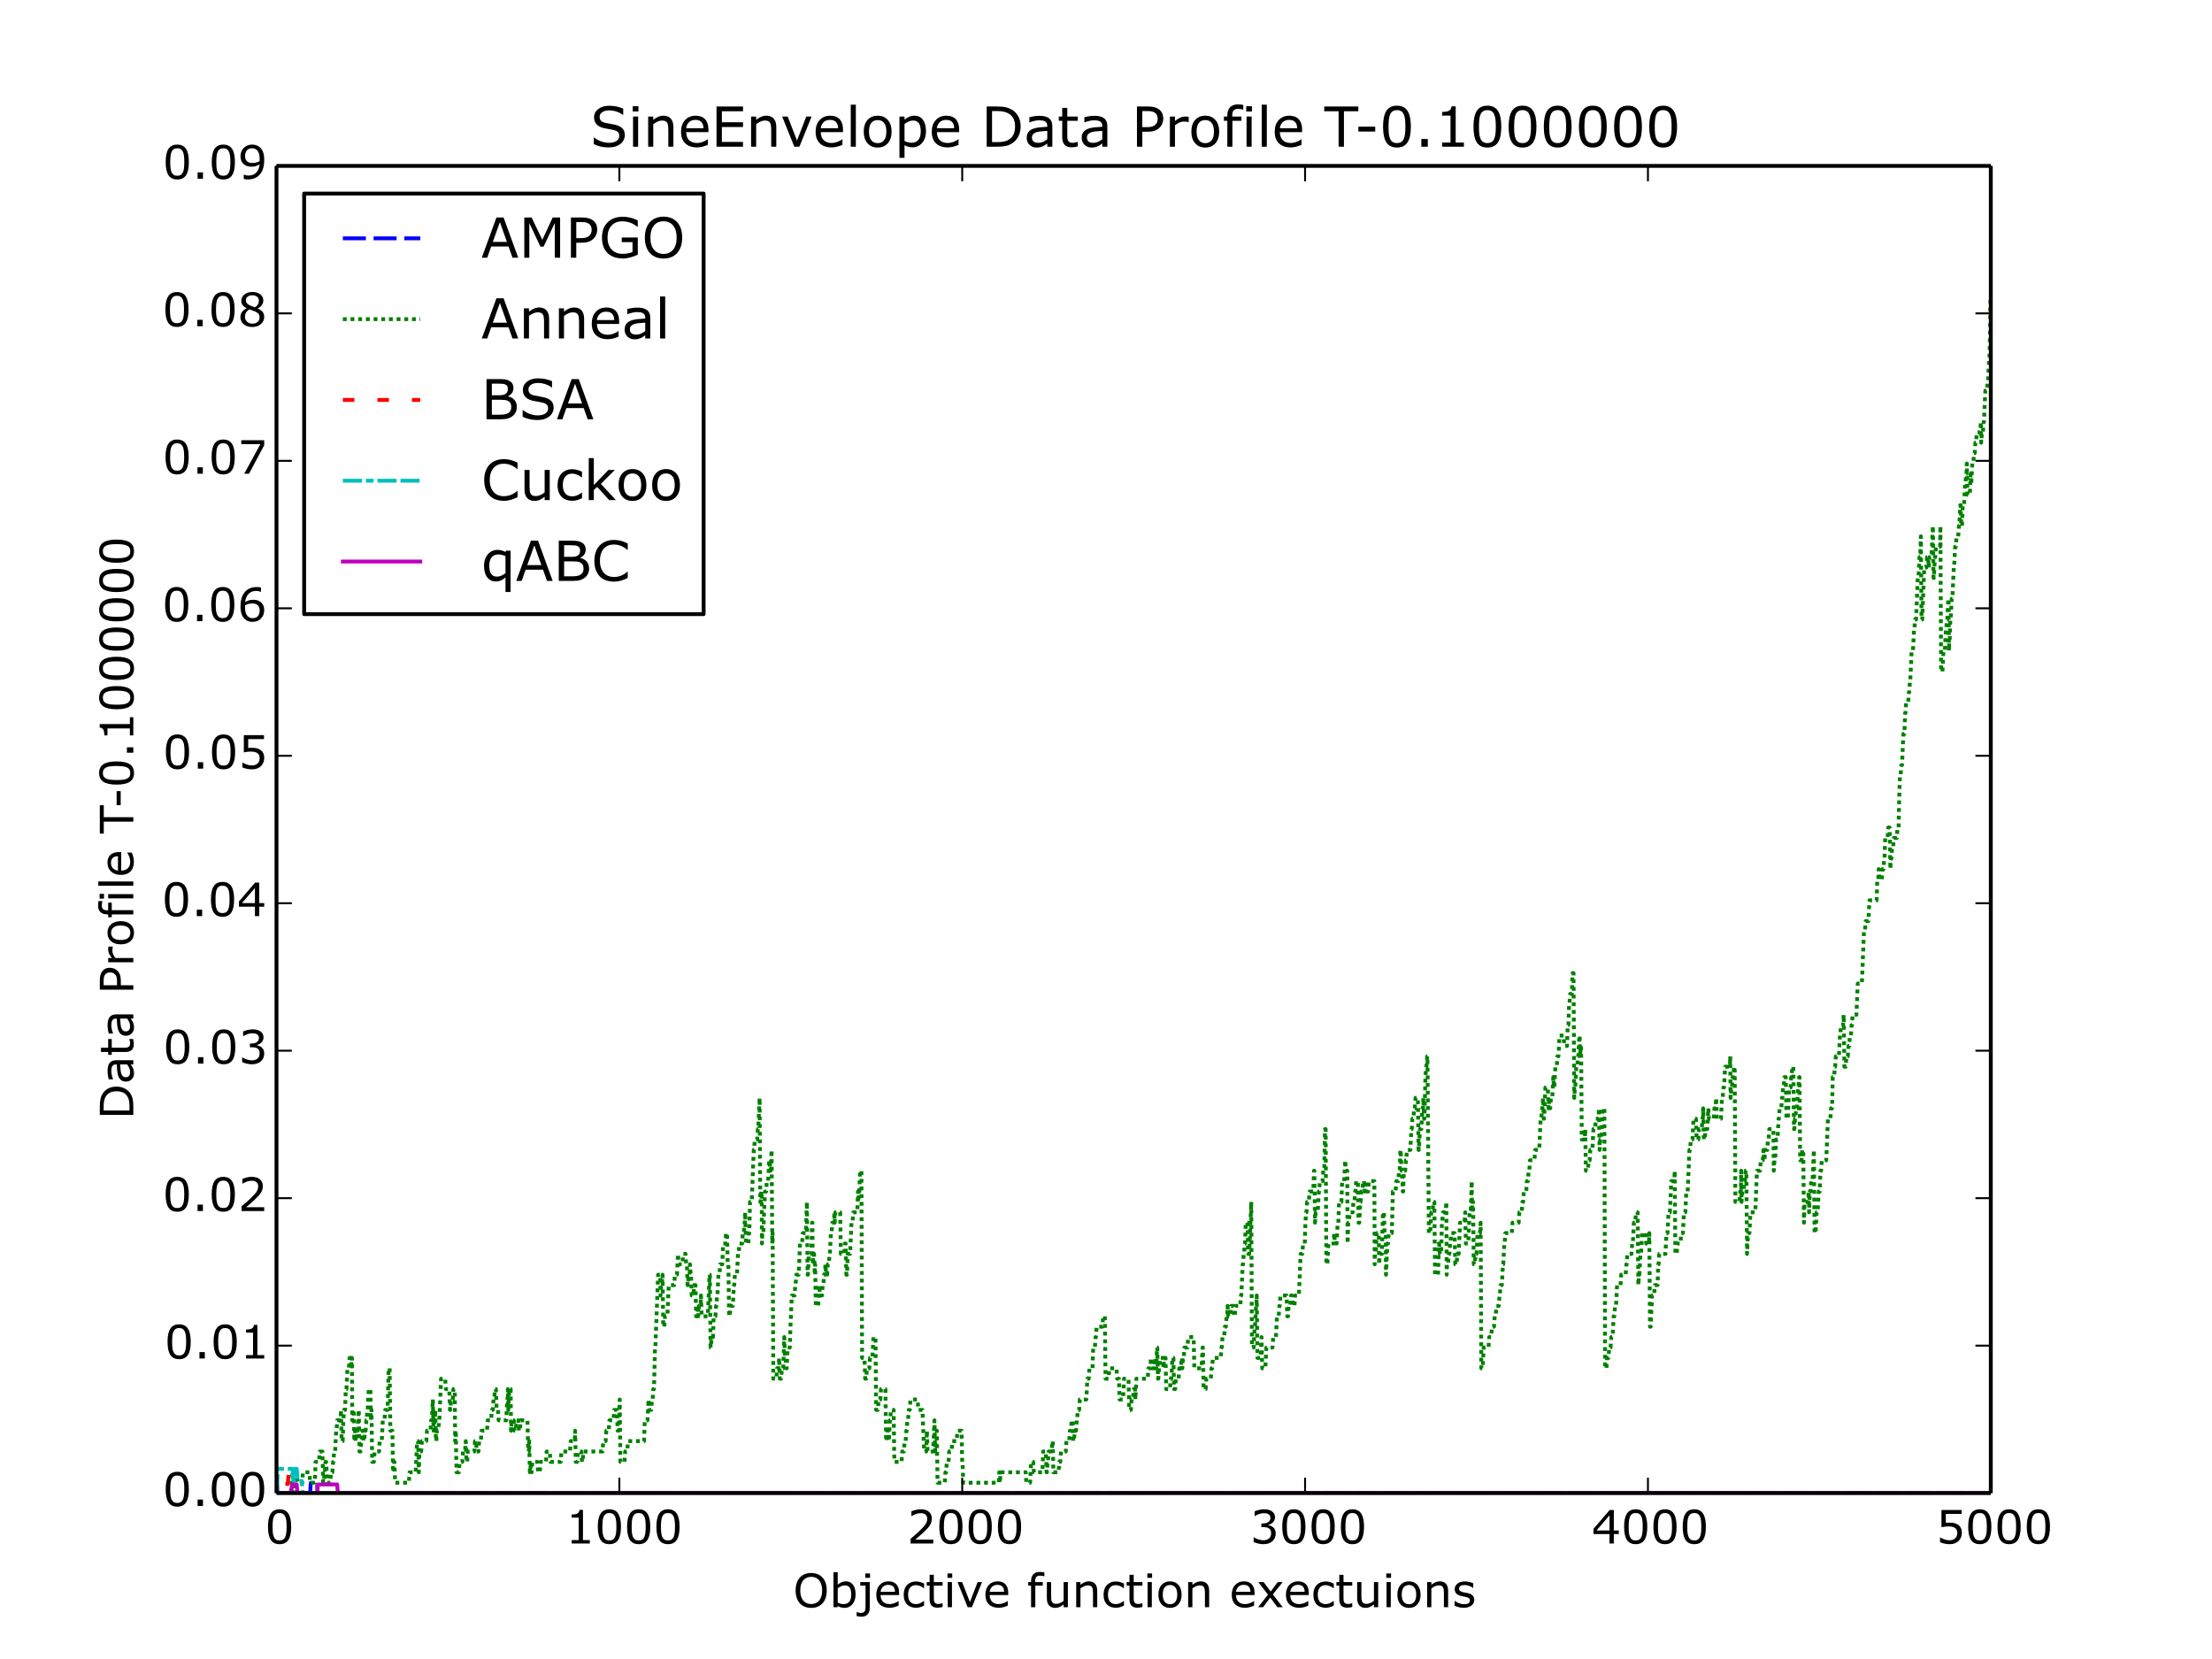 <?xml version="1.0" encoding="utf-8" standalone="no"?>
<!DOCTYPE svg PUBLIC "-//W3C//DTD SVG 1.1//EN"
  "http://www.w3.org/Graphics/SVG/1.1/DTD/svg11.dtd">
<!-- Created with matplotlib (http://matplotlib.org/) -->
<svg height="432pt" version="1.1" viewBox="0 0 576 432" width="576pt" xmlns="http://www.w3.org/2000/svg" xmlns:xlink="http://www.w3.org/1999/xlink">
 <defs>
  <style type="text/css">
*{stroke-linecap:butt;stroke-linejoin:round;}
  </style>
 </defs>
 <g id="figure_1">
  <g id="patch_1">
   <path d="
M0 432
L576 432
L576 0
L0 0
z
" style="fill:#ffffff;"/>
  </g>
  <g id="axes_1">
   <g id="patch_2">
    <path d="
M72 388.8
L518.4 388.8
L518.4 43.2
L72 43.2
z
" style="fill:#ffffff;"/>
   </g>
   <g id="line2d_1">
    <path clip-path="url(#p7ff5b81e1d)" d="
M72 386.15
L72.089 386.15
L72.268 388.8
L80.749 388.8
L80.928 386.15
L82.535 386.15
L82.714 388.8
L518.311 388.8
L518.311 388.8" style="fill:none;stroke:#0000ff;stroke-dasharray:6,2;stroke-dashoffset:0.0;"/>
   </g>
   <g id="line2d_2">
    <path clip-path="url(#p7ff5b81e1d)" d="
M72 388.8
L75.75 388.8
L75.928 386.092
L76.018 386.092
L76.196 383.384
L76.375 388.8
L76.553 386.092
L77 386.092
L77.178 383.384
L77.267 383.384
L77.446 386.092
L78.696 386.092
L78.875 383.384
L80.571 383.384
L80.749 386.092
L81.999 386.092
L82.178 380.676
L83.071 380.676
L83.249 377.968
L83.963 377.968
L84.142 386.092
L84.321 386.092
L84.499 383.384
L84.588 383.384
L84.767 380.676
L84.946 380.676
L85.213 386.092
L86.017 386.092
L86.195 383.384
L86.553 383.384
L86.731 380.676
L86.82 380.676
L86.999 377.968
L87.267 377.968
L87.535 372.552
L87.624 372.552
L87.803 369.844
L88.695 369.844
L88.785 367.136
L88.963 375.26
L89.231 375.26
L89.41 369.844
L89.588 367.136
L89.856 367.136
L90.035 361.72
L90.213 361.72
L90.481 356.304
L90.838 356.304
L91.017 353.595
L91.374 353.595
L91.463 356.304
L91.642 353.595
L91.731 369.844
L91.82 367.136
L92.088 367.136
L92.267 375.26
L92.445 372.552
L92.624 375.26
L92.802 375.26
L92.981 372.552
L93.159 372.552
L93.338 367.136
L93.427 367.136
L93.606 377.968
L93.874 377.968
L94.052 375.26
L94.141 375.26
L94.32 372.552
L94.499 372.552
L94.677 375.26
L94.856 375.26
L95.034 372.552
L95.213 372.552
L95.391 369.844
L95.481 369.844
L95.659 367.136
L95.749 367.136
L96.016 361.72
L96.463 361.72
L96.552 369.844
L96.731 367.136
L96.909 380.676
L97.356 380.676
L97.534 377.968
L98.695 377.968
L98.873 375.26
L99.409 375.26
L99.677 369.844
L100.123 369.844
L100.302 367.136
L100.927 367.136
L101.195 356.304
L101.462 356.304
L101.641 372.552
L102.177 372.552
L102.355 383.384
L102.444 383.384
L102.623 380.676
L102.712 380.676
L102.891 386.092
L106.462 386.092
L106.641 383.384
L108.248 383.384
L108.605 375.26
L108.873 375.26
L109.051 383.384
L109.23 377.968
L109.676 377.968
L109.855 375.26
L111.015 375.26
L111.194 372.552
L112.087 372.552
L112.265 369.844
L112.444 369.844
L112.712 364.428
L112.89 372.552
L112.98 372.552
L113.158 369.844
L113.247 369.844
L113.337 367.136
L113.515 375.26
L113.604 375.26
L113.783 372.552
L114.14 372.552
L114.319 369.844
L114.408 369.844
L114.854 359.012
L115.926 359.012
L116.104 361.72
L116.997 361.72
L117.176 367.136
L117.265 367.136
L117.444 364.428
L117.89 364.428
L118.068 361.72
L118.426 361.72
L118.515 375.26
L118.604 372.552
L118.693 372.552
L118.872 383.384
L119.497 383.384
L119.676 380.676
L120.39 380.676
L120.568 377.968
L121.104 377.968
L121.283 375.26
L121.461 380.676
L121.64 380.676
L121.818 377.968
L123.515 377.968
L123.693 375.26
L123.961 375.26
L124.14 377.968
L124.586 377.968
L124.764 375.26
L125.211 375.26
L125.389 372.552
L126.818 372.552
L126.996 369.844
L127.889 369.844
L128.068 367.136
L128.336 367.136
L128.514 364.428
L128.693 364.428
L128.871 361.72
L129.139 361.72
L129.318 367.136
L129.675 367.136
L129.853 369.844
L131.818 369.844
L132.085 364.428
L132.175 364.428
L132.264 361.72
L132.353 367.136
L132.621 361.72
L132.978 361.72
L133.068 372.552
L133.246 369.844
L133.782 369.844
L133.96 372.552
L134.317 372.552
L134.496 369.844
L134.942 369.844
L135.121 372.552
L135.389 372.552
L135.567 369.844
L137.353 369.844
L137.532 377.968
L137.71 377.968
L137.799 375.26
L137.978 383.384
L138.067 383.384
L138.246 380.676
L138.424 383.384
L138.603 380.676
L139.942 380.676
L140.121 383.384
L140.567 383.384
L140.746 380.676
L142.174 380.676
L142.353 377.968
L143.156 377.968
L143.335 380.676
L146.013 380.676
L146.192 377.968
L148.424 377.968
L148.602 375.26
L149.674 375.26
L149.763 372.552
L149.941 380.676
L150.299 380.676
L150.477 377.968
L151.37 377.968
L151.548 380.676
L151.727 380.676
L151.906 377.968
L156.905 377.968
L157.084 375.26
L157.709 375.26
L157.887 372.552
L158.512 372.552
L158.691 369.844
L159.762 369.844
L159.941 367.136
L160.655 367.136
L160.834 372.552
L161.101 372.552
L161.28 367.136
L161.369 364.428
L161.548 380.676
L162.619 380.676
L162.798 377.968
L163.333 377.968
L163.512 375.26
L167.708 375.26
L167.887 369.844
L168.601 369.844
L168.869 364.428
L169.047 367.136
L169.583 367.136
L169.762 364.428
L169.94 364.428
L170.119 361.72
L170.297 361.72
L170.565 350.887
L170.654 350.887
L171.369 331.931
L171.904 331.931
L171.994 337.347
L172.172 334.639
L172.351 334.639
L172.529 331.931
L172.708 345.471
L172.976 345.471
L173.154 342.763
L173.779 342.763
L174.136 334.639
L175.565 334.639
L175.743 331.931
L176.279 331.931
L176.547 326.515
L176.725 329.223
L177.708 329.223
L177.886 326.515
L178.511 326.515
L178.69 329.223
L178.868 329.223
L179.047 334.639
L179.136 334.639
L179.315 331.931
L179.582 331.931
L179.672 329.223
L179.85 331.931
L179.94 331.931
L180.118 337.347
L180.564 337.347
L180.743 334.639
L181.1 334.639
L181.279 342.763
L181.368 342.763
L181.547 340.055
L181.725 340.055
L181.814 342.763
L181.993 340.055
L182.439 340.055
L182.529 337.347
L182.707 342.763
L184.314 342.763
L184.761 331.931
L184.85 331.931
L185.028 350.887
L185.118 350.887
L185.296 348.179
L185.653 348.179
L185.832 342.763
L186.278 342.763
L186.457 340.055
L186.546 340.055
L186.725 337.347
L186.814 337.347
L187.082 331.931
L187.35 331.931
L187.528 329.223
L188.064 329.223
L188.332 323.807
L188.868 323.807
L189.046 321.099
L189.314 321.099
L189.492 329.223
L189.671 329.223
L189.85 342.763
L190.028 342.763
L190.207 340.055
L190.832 340.055
L191.1 334.639
L191.189 334.639
L191.367 331.931
L191.903 331.931
L192.171 326.515
L192.349 326.515
L192.528 323.807
L193.242 323.807
L193.421 321.099
L193.689 321.099
L193.867 318.391
L193.956 318.391
L194.046 315.683
L194.224 323.807
L194.849 323.807
L195.028 321.099
L195.117 321.099
L195.296 312.975
L195.742 312.975
L196.278 299.435
L196.367 299.435
L196.546 296.727
L197.171 296.727
L197.349 294.019
L197.438 294.019
L197.796 285.894
L197.974 312.975
L198.063 312.975
L198.242 310.267
L198.331 310.267
L198.42 323.807
L198.51 321.099
L198.778 321.099
L198.956 315.683
L199.224 310.267
L199.492 310.267
L199.67 307.559
L200.028 307.559
L200.295 302.143
L200.385 302.143
L200.563 304.851
L200.652 304.851
L200.92 299.435
L201.099 323.807
L201.188 321.099
L201.367 359.012
L202.17 359.012
L202.349 356.304
L202.706 356.304
L202.884 353.595
L203.063 359.012
L203.42 359.012
L203.599 356.304
L203.956 356.304
L204.224 348.179
L204.402 353.595
L204.581 353.595
L204.759 356.304
L204.849 356.304
L205.116 350.887
L205.652 350.887
L205.831 345.471
L206.188 337.347
L206.902 337.347
L207.081 334.639
L207.17 334.639
L207.348 331.931
L207.973 331.931
L208.331 323.807
L208.866 323.807
L209.045 321.099
L209.848 321.099
L210.116 312.975
L210.295 331.931
L210.384 331.931
L210.652 326.515
L211.277 326.515
L211.455 318.391
L211.545 318.391
L211.634 329.223
L211.812 326.515
L211.991 326.515
L212.17 331.931
L212.259 329.223
L212.437 340.055
L213.062 340.055
L213.33 334.639
L213.509 337.347
L214.044 337.347
L214.223 334.639
L214.402 334.639
L214.58 331.931
L214.848 331.931
L214.937 329.223
L215.116 331.931
L215.384 331.931
L215.562 329.223
L215.83 329.223
L216.009 326.515
L216.098 326.515
L216.366 321.099
L216.544 321.099
L216.723 318.391
L217.169 318.391
L217.259 315.683
L217.348 318.391
L217.526 315.683
L218.776 315.683
L218.955 326.515
L219.848 326.515
L220.026 323.807
L220.205 323.807
L220.383 331.931
L220.562 331.931
L220.74 326.515
L221.365 326.515
L221.723 318.391
L221.99 318.391
L222.169 315.683
L223.24 315.683
L223.419 310.267
L223.508 312.975
L223.687 310.267
L223.776 310.267
L223.955 304.851
L224.312 304.851
L224.49 353.595
L225.115 353.595
L225.294 359.012
L225.562 359.012
L225.74 356.304
L226.365 356.304
L226.544 353.595
L227.169 353.595
L227.436 348.179
L227.972 348.179
L228.151 367.136
L228.597 367.136
L228.776 364.428
L229.222 364.428
L229.401 361.72
L230.561 361.72
L230.74 375.26
L230.918 375.26
L231.097 372.552
L231.365 372.552
L231.454 375.26
L231.722 369.844
L231.811 369.844
L231.99 367.136
L232.704 367.136
L232.883 380.676
L234.757 380.676
L234.936 377.968
L235.382 377.968
L235.561 375.26
L235.829 375.26
L236.007 372.552
L236.097 372.552
L236.275 369.844
L236.454 369.844
L236.632 367.136
L236.9 367.136
L237.079 364.428
L238.954 364.428
L239.132 367.136
L240.204 367.136
L240.65 377.968
L241.186 377.968
L241.364 372.552
L241.543 377.968
L242.971 377.968
L243.328 369.844
L243.507 377.968
L243.685 375.26
L243.864 375.26
L243.953 372.552
L244.132 386.092
L246.007 386.092
L246.185 383.384
L246.364 383.384
L246.542 380.676
L246.989 380.676
L247.167 377.968
L247.792 377.968
L247.971 375.26
L249.132 375.26
L249.31 372.552
L250.381 372.552
L250.56 380.676
L250.649 380.676
L250.828 386.092
L260.113 386.092
L260.202 383.384
L260.381 386.092
L260.559 383.384
L267.077 383.384
L267.255 386.092
L268.237 386.092
L268.505 380.676
L269.041 380.676
L269.22 383.384
L271.452 383.384
L271.63 377.968
L272.344 377.968
L272.523 383.384
L272.612 383.384
L272.791 380.676
L272.88 380.676
L273.059 377.968
L273.862 377.968
L274.041 375.26
L274.13 375.26
L274.308 383.384
L275.648 383.384
L275.826 380.676
L276.094 380.676
L276.273 377.968
L277.523 377.968
L277.701 375.26
L278.415 375.26
L278.594 372.552
L278.862 372.552
L279.04 369.844
L279.308 369.844
L279.487 375.26
L279.665 375.26
L279.844 372.552
L280.201 372.552
L280.38 369.844
L280.469 369.844
L280.647 367.136
L281.004 367.136
L281.183 364.428
L282.879 364.428
L283.147 359.012
L283.504 359.012
L283.683 356.304
L284.486 356.304
L284.665 350.887
L285.111 350.887
L285.29 348.179
L285.379 348.179
L285.558 345.471
L287.076 345.471
L287.254 342.763
L287.7 342.763
L287.879 359.012
L288.683 359.012
L288.861 356.304
L290.736 356.304
L290.915 359.012
L291.361 359.012
L291.54 364.428
L292.432 364.428
L292.7 359.012
L293.861 359.012
L294.039 367.136
L294.486 367.136
L294.664 364.428
L295.021 364.428
L295.2 361.72
L295.557 361.72
L295.646 364.428
L295.914 359.012
L298.86 359.012
L299.039 356.304
L299.575 356.304
L299.664 353.595
L299.843 356.304
L300.646 356.304
L300.735 353.595
L300.914 356.304
L301.092 356.304
L301.271 350.887
L301.36 350.887
L301.539 359.012
L301.628 359.012
L301.807 356.304
L301.896 356.304
L302.075 353.595
L302.878 353.595
L302.967 356.304
L303.146 353.595
L303.503 353.595
L303.682 361.72
L304.664 361.72
L304.842 359.012
L305.021 359.012
L305.289 353.595
L305.556 353.595
L305.735 361.72
L306.003 361.72
L306.181 359.012
L306.896 359.012
L307.074 356.304
L307.521 356.304
L307.699 353.595
L307.788 353.595
L307.878 356.304
L308.056 353.595
L308.235 353.595
L308.413 350.887
L309.217 350.887
L309.396 348.179
L310.824 348.179
L311.003 356.304
L312.877 356.304
L313.145 350.887
L313.235 350.887
L313.413 361.72
L313.949 361.72
L314.127 359.012
L315.288 359.012
L315.467 356.304
L315.645 356.304
L315.824 353.595
L317.877 353.595
L318.056 350.887
L318.145 350.887
L318.324 348.179
L318.77 348.179
L318.948 345.471
L319.216 345.471
L319.395 342.763
L319.573 342.763
L319.663 340.055
L319.841 342.763
L320.377 342.763
L320.556 340.055
L321.18 340.055
L321.359 342.763
L321.538 342.763
L321.716 340.055
L322.966 340.055
L323.145 337.347
L323.234 337.347
L323.591 329.223
L323.68 329.223
L323.859 326.515
L323.948 326.515
L324.127 323.807
L324.216 323.807
L324.395 318.391
L324.841 318.391
L325.02 326.515
L325.287 326.515
L325.823 312.975
L326.002 350.887
L326.448 350.887
L326.716 345.471
L326.805 345.471
L327.073 340.055
L327.162 340.055
L327.252 337.347
L327.43 353.595
L328.234 353.595
L328.501 348.179
L328.68 356.304
L329.484 356.304
L329.751 350.887
L331.358 350.887
L331.537 348.179
L332.251 348.179
L332.519 342.763
L332.965 342.763
L333.144 340.055
L333.233 340.055
L333.412 337.347
L335.019 337.347
L335.197 342.763
L335.376 342.763
L335.555 340.055
L336.001 340.055
L336.18 337.347
L336.447 337.347
L336.626 340.055
L337.072 340.055
L337.251 337.347
L338.233 337.347
L338.679 326.515
L339.126 326.515
L339.304 323.807
L339.751 323.807
L339.929 318.391
L340.108 315.683
L340.197 315.683
L340.376 312.975
L340.822 312.975
L341.001 310.267
L341.983 310.267
L342.161 304.851
L342.251 304.851
L342.429 318.391
L342.608 315.683
L343.143 315.683
L343.411 310.267
L343.5 310.267
L343.679 307.559
L344.393 307.559
L344.572 304.851
L344.84 304.851
L345.018 294.019
L345.197 294.019
L345.375 329.223
L345.643 329.223
L345.911 323.807
L347.25 323.807
L347.429 321.099
L347.607 323.807
L348.054 323.807
L348.322 318.391
L348.5 318.391
L348.679 312.975
L349.304 312.975
L349.482 307.559
L350.018 307.559
L350.286 302.143
L350.464 304.851
L350.821 304.851
L350.911 323.807
L351.089 318.391
L351.268 318.391
L351.446 315.683
L352.25 315.683
L352.428 312.975
L352.696 312.975
L352.875 310.267
L352.964 310.267
L353.143 307.559
L353.589 307.559
L353.768 318.391
L353.946 318.391
L354.214 312.975
L354.303 312.975
L354.482 310.267
L354.75 310.267
L354.928 307.559
L355.196 307.559
L355.375 310.267
L355.553 307.559
L355.732 307.559
L355.91 310.267
L356.268 310.267
L356.446 307.559
L357.875 307.559
L357.964 329.223
L358.053 326.515
L358.232 326.515
L358.5 321.099
L359.035 321.099
L359.124 329.223
L359.303 326.515
L359.839 326.515
L360.107 315.683
L360.374 315.683
L360.553 321.099
L360.821 321.099
L360.91 331.931
L361.267 323.807
L361.446 323.807
L361.624 321.099
L362.428 321.099
L362.696 310.267
L363.41 310.267
L363.588 307.559
L364.124 307.559
L364.303 304.851
L364.481 304.851
L364.66 299.435
L364.749 299.435
L364.928 304.851
L365.106 304.851
L365.285 310.267
L365.374 310.267
L365.553 304.851
L365.91 304.851
L366.088 302.143
L366.178 302.143
L366.356 299.435
L367.249 299.435
L367.517 294.019
L367.606 294.019
L367.785 291.311
L368.052 291.311
L368.231 288.603
L368.41 288.603
L368.588 285.894
L369.213 285.894
L369.392 299.435
L369.481 299.435
L369.749 294.019
L370.106 294.019
L370.374 288.603
L370.552 288.603
L370.642 285.894
L370.82 291.311
L370.909 291.311
L371.177 280.478
L371.356 277.77
L371.445 277.77
L371.624 275.062
L371.713 275.062
L372.07 321.099
L372.427 321.099
L372.695 315.683
L373.052 315.683
L373.231 312.975
L373.499 312.975
L373.677 331.931
L374.481 331.931
L374.659 323.807
L374.748 323.807
L374.927 326.515
L375.284 326.515
L375.463 318.391
L375.552 318.391
L375.731 315.683
L376.445 315.683
L376.623 312.975
L376.713 331.931
L376.802 329.223
L377.07 329.223
L377.248 326.515
L377.427 326.515
L377.605 323.807
L377.695 323.807
L377.873 321.099
L378.766 321.099
L378.945 329.223
L379.302 329.223
L379.48 326.515
L379.837 326.515
L380.195 318.391
L381.355 318.391
L381.534 315.683
L381.712 323.807
L382.337 323.807
L382.694 315.683
L382.962 315.683
L383.141 310.267
L383.23 307.559
L383.319 315.683
L383.498 312.975
L383.587 312.975
L383.766 329.223
L384.034 329.223
L384.212 326.515
L384.48 326.515
L384.748 321.099
L385.373 321.099
L385.551 318.391
L385.73 356.304
L386.087 356.304
L386.355 350.887
L387.605 350.887
L387.783 348.179
L388.319 348.179
L388.498 345.471
L389.033 345.471
L389.212 342.763
L389.48 342.763
L389.658 340.055
L390.283 340.055
L390.462 337.347
L390.551 337.347
L390.73 334.639
L391.087 334.639
L391.355 329.223
L391.444 329.223
L391.712 323.807
L391.801 323.807
L391.98 321.099
L393.676 321.099
L393.854 318.391
L395.461 318.391
L395.64 315.683
L396.265 315.683
L396.444 312.975
L396.622 312.975
L396.801 310.267
L397.426 310.267
L397.604 307.559
L397.872 307.559
L398.051 304.851
L398.229 304.851
L398.408 302.143
L399.568 302.143
L399.747 299.435
L400.818 299.435
L401.175 291.311
L401.354 291.311
L401.532 288.603
L401.622 288.603
L401.8 285.894
L401.979 291.311
L402.068 291.311
L402.425 283.186
L403.05 283.186
L403.229 288.603
L403.407 285.894
L403.586 285.894
L403.675 288.603
L403.854 285.894
L404.211 285.894
L404.479 280.478
L404.657 283.186
L404.747 283.186
L405.014 277.77
L405.372 277.77
L405.55 275.062
L405.818 275.062
L406.086 269.646
L407.157 269.646
L407.336 272.354
L408.05 272.354
L408.228 266.938
L408.407 266.938
L408.586 261.522
L408.675 261.522
L408.853 258.814
L409.3 258.814
L409.478 253.398
L409.746 253.398
L409.925 285.894
L410.103 283.186
L410.193 283.186
L410.46 277.77
L410.728 277.77
L410.907 275.062
L410.996 275.062
L411.264 269.646
L411.353 269.646
L411.443 275.062
L411.621 272.354
L411.71 272.354
L411.889 296.727
L412.692 296.727
L412.782 294.019
L412.96 304.851
L413.496 304.851
L413.675 302.143
L413.942 302.143
L414.121 299.435
L414.657 299.435
L414.924 294.019
L415.371 294.019
L415.549 291.311
L416.264 291.311
L416.353 288.603
L416.532 299.435
L416.71 296.727
L416.978 296.727
L417.335 288.603
L417.781 288.603
L417.96 356.304
L418.317 356.304
L418.496 353.595
L418.853 353.595
L419.031 350.887
L419.388 350.887
L419.567 348.179
L419.924 348.179
L420.192 342.763
L420.371 342.763
L420.549 340.055
L420.817 340.055
L421.085 334.639
L421.978 334.639
L422.156 331.931
L423.317 331.931
L423.495 329.223
L423.585 329.223
L423.763 326.515
L424.835 326.515
L425.013 323.807
L425.192 323.807
L425.46 318.391
L425.817 318.391
L425.995 315.683
L426.442 315.683
L426.62 334.639
L426.799 331.931
L426.888 331.931
L427.156 326.515
L427.334 326.515
L427.602 321.099
L428.495 321.099
L428.674 323.807
L429.388 323.807
L429.477 321.099
L429.656 345.471
L429.834 345.471
L430.191 337.347
L430.727 337.347
L430.906 334.639
L431.62 334.639
L431.798 329.223
L431.888 329.223
L432.066 326.515
L433.673 326.515
L433.941 321.099
L434.209 321.099
L434.477 315.683
L434.834 315.683
L435.191 307.559
L435.995 307.559
L436.084 304.851
L436.262 326.515
L436.62 326.515
L436.798 323.807
L437.602 323.807
L437.78 321.099
L438.227 321.099
L438.494 315.683
L438.852 315.683
L439.119 310.267
L439.476 310.267
L439.923 299.435
L440.101 299.435
L440.28 296.727
L440.726 296.727
L440.994 291.311
L441.619 291.311
L441.798 296.727
L442.244 296.727
L442.423 294.019
L443.137 294.019
L443.316 291.311
L443.405 291.311
L443.494 288.603
L443.673 296.727
L443.94 296.727
L444.119 294.019
L444.565 294.019
L444.833 288.603
L445.012 291.311
L446.262 291.311
L446.44 288.603
L446.708 288.603
L446.887 285.894
L447.065 291.311
L448.137 291.311
L448.404 285.894
L448.583 285.894
L448.762 283.186
L448.94 283.186
L449.208 277.77
L450.458 277.77
L450.547 275.062
L450.636 285.894
L450.815 283.186
L450.994 283.186
L451.172 280.478
L451.351 280.478
L451.529 277.77
L451.708 277.77
L451.886 312.975
L452.958 312.975
L453.136 310.267
L453.315 310.267
L453.404 304.851
L453.493 312.975
L453.672 310.267
L454.029 310.267
L454.208 307.559
L454.386 307.559
L454.565 304.851
L454.743 304.851
L454.922 326.515
L455.19 321.099
L455.547 321.099
L455.815 315.683
L457.065 315.683
L457.511 304.851
L458.315 304.851
L458.493 302.143
L459.029 302.143
L459.207 299.435
L459.386 302.143
L459.475 302.143
L459.654 299.435
L460.189 299.435
L460.368 296.727
L460.547 296.727
L460.725 294.019
L461.796 294.019
L461.886 304.851
L462.064 302.143
L462.243 302.143
L462.511 296.727
L462.868 296.727
L463.136 291.311
L463.225 291.311
L463.404 288.603
L463.85 288.603
L464.028 285.894
L464.118 285.894
L464.296 283.186
L464.475 283.186
L464.653 280.478
L465.011 280.478
L465.189 291.311
L465.546 291.311
L465.903 283.186
L466.26 283.186
L466.439 280.478
L466.528 280.478
L466.707 277.77
L466.975 277.77
L467.153 294.019
L467.243 294.019
L467.421 291.311
L467.51 291.311
L467.689 288.603
L467.957 288.603
L468.225 283.186
L468.314 283.186
L468.492 280.478
L468.582 280.478
L468.76 302.143
L469.117 302.143
L469.296 299.435
L469.564 299.435
L469.742 318.391
L469.921 312.975
L470.814 312.975
L470.992 310.267
L471.082 315.683
L471.26 310.267
L471.439 310.267
L471.617 307.559
L471.974 307.559
L472.332 299.435
L472.51 321.099
L472.778 321.099
L473.046 315.683
L473.314 315.683
L473.581 310.267
L473.849 310.267
L474.028 304.851
L474.206 304.851
L474.385 302.143
L475.546 302.143
L475.992 291.311
L476.617 291.311
L476.796 288.603
L477.063 288.603
L477.242 280.478
L477.599 280.478
L477.778 277.77
L477.867 277.77
L478.045 275.062
L478.849 275.062
L479.117 269.646
L479.206 269.646
L479.385 266.938
L479.92 266.938
L480.099 264.23
L480.277 277.77
L480.635 277.77
L480.813 275.062
L481.17 275.062
L481.349 272.354
L481.527 272.354
L481.706 269.646
L481.974 269.646
L482.152 266.938
L482.242 266.938
L482.42 264.23
L483.402 264.23
L483.759 256.106
L484.831 256.106
L485.366 242.566
L485.634 242.566
L485.813 239.858
L486.527 239.858
L486.795 234.442
L488.67 234.442
L488.848 229.026
L489.116 229.026
L489.205 226.318
L489.384 229.026
L490.009 229.026
L490.188 226.318
L490.455 226.318
L490.634 223.61
L490.723 223.61
L490.902 218.194
L491.527 218.194
L491.705 215.485
L492.062 215.485
L492.241 226.318
L492.42 223.61
L492.509 223.61
L492.687 220.902
L492.955 220.902
L493.134 218.194
L493.937 218.194
L494.116 215.485
L494.384 215.485
L494.562 207.361
L494.741 201.945
L494.919 201.945
L495.098 199.237
L495.276 199.237
L495.634 191.113
L495.901 191.113
L496.08 185.697
L496.169 185.697
L496.348 182.989
L496.884 182.989
L497.062 180.281
L497.151 180.281
L497.33 177.573
L497.419 177.573
L497.776 169.449
L498.133 169.449
L498.401 164.033
L498.491 164.033
L498.669 161.325
L498.937 161.325
L499.383 150.493
L499.562 150.493
L499.83 145.076
L500.008 145.076
L500.187 139.66
L500.365 161.325
L500.544 161.325
L501.08 147.784
L501.615 147.784
L501.794 145.076
L502.062 145.076
L502.24 147.784
L502.419 145.076
L502.955 145.076
L503.312 136.952
L503.49 150.493
L503.58 150.493
L503.847 145.076
L503.937 145.076
L504.115 142.368
L505.187 142.368
L505.276 136.952
L505.454 174.865
L505.812 174.865
L506.079 169.449
L506.436 169.449
L506.704 164.033
L506.794 164.033
L506.972 161.325
L507.061 161.325
L507.329 155.909
L507.419 155.909
L507.508 169.449
L507.597 166.741
L507.686 166.741
L507.865 161.325
L507.954 161.325
L508.222 155.909
L508.401 155.909
L508.758 147.784
L508.847 147.784
L509.115 142.368
L509.293 142.368
L509.472 139.66
L509.918 139.66
L510.097 136.952
L510.186 136.952
L510.454 131.536
L510.543 131.536
L510.722 136.952
L510.9 136.952
L511.079 131.536
L511.436 131.536
L511.704 126.12
L511.793 126.12
L511.972 123.412
L512.061 123.412
L512.15 120.704
L512.329 128.828
L512.954 128.828
L513.132 123.412
L513.311 126.12
L513.579 120.704
L513.847 120.704
L514.025 117.996
L514.204 117.996
L514.382 115.288
L514.561 115.288
L514.74 112.58
L515.632 112.58
L515.811 109.872
L515.9 115.288
L516.079 112.58
L516.347 112.58
L516.525 109.872
L516.614 109.872
L516.972 101.748
L517.418 101.748
L517.596 99.04
L517.686 99.04
L517.954 93.624
L518.043 93.624
L518.221 85.5
L518.311 77.376
L518.311 77.376" style="fill:none;stroke:#008000;stroke-dasharray:1,1;stroke-dashoffset:0.0;"/>
   </g>
   <g id="line2d_3">
    <path clip-path="url(#p7ff5b81e1d)" d="
M72 388.8
L72.089 386.425
L72.268 388.8
L73.339 388.8
L73.518 386.425
L74.946 386.425
L75.125 384.05
L77.267 384.05
L77.446 388.8
L518.311 388.8
L518.311 388.8" style="fill:none;stroke:#ff0000;stroke-dasharray:3,6;stroke-dashoffset:0.0;"/>
   </g>
   <g id="line2d_4">
    <path clip-path="url(#p7ff5b81e1d)" d="
M72 388.8
L72.089 388.8
L72.357 382.479
L76.196 382.479
L76.375 385.64
L76.732 385.64
L76.91 382.479
L77.267 382.479
L77.446 385.64
L78.607 385.64
L78.785 388.8
L518.311 388.8
L518.311 388.8" style="fill:none;stroke:#00bfbf;stroke-dasharray:5,1,2,1,5,1;stroke-dashoffset:0.0;"/>
   </g>
   <g id="line2d_5">
    <path clip-path="url(#p7ff5b81e1d)" d="
M72 388.8
L75.839 388.8
L76.018 386.549
L77.267 386.549
L77.446 388.8
L82.624 388.8
L82.803 386.549
L87.803 386.549
L87.981 388.8
L518.311 388.8
L518.311 388.8" style="fill:none;stroke:#bf00bf;stroke-linecap:square;"/>
   </g>
   <g id="matplotlib.axis_1">
    <g id="xtick_1">
     <g id="line2d_6">
      <defs>
       <path d="
M0 0
L0 -4" id="mc7db9fdffb" style="stroke:#000000;stroke-width:0.5;"/>
      </defs>
      <g>
       <use style="stroke:#000000;stroke-width:0.5;" x="72.0" xlink:href="#mc7db9fdffb" y="388.8"/>
      </g>
     </g>
     <g id="line2d_7">
      <defs>
       <path d="
M0 0
L0 4" id="m5a7d422ac3" style="stroke:#000000;stroke-width:0.5;"/>
      </defs>
      <g>
       <use style="stroke:#000000;stroke-width:0.5;" x="72.0" xlink:href="#m5a7d422ac3" y="43.2"/>
      </g>
     </g>
     <g id="text_1">
      <!-- 0 -->
      <defs>
       <path d="
M56.984 36.375
Q56.984 16.797 50.859 7.641
Q44.734 -1.516 31.844 -1.516
Q18.75 -1.516 12.719 7.766
Q6.688 17.047 6.688 36.281
Q6.688 55.672 12.781 64.922
Q18.891 74.172 31.844 74.172
Q44.922 74.172 50.953 64.766
Q56.984 55.375 56.984 36.375
M44.141 14.203
Q45.844 18.172 46.453 23.516
Q47.078 28.859 47.078 36.375
Q47.078 43.797 46.453 49.266
Q45.844 54.734 44.094 58.547
Q42.391 62.312 39.422 64.203
Q36.469 66.109 31.844 66.109
Q27.25 66.109 24.234 64.203
Q21.234 62.312 19.484 58.453
Q17.828 54.828 17.219 49.016
Q16.609 43.219 16.609 36.281
Q16.609 28.656 17.141 23.531
Q17.672 18.406 19.438 14.359
Q21.047 10.547 24 8.547
Q26.953 6.547 31.844 6.547
Q36.422 6.547 39.453 8.453
Q42.484 10.359 44.141 14.203" id="Verdana-30"/>
      </defs>
      <g transform="translate(68.982 401.918)scale(0.12 -0.12)">
       <use xlink:href="#Verdana-30"/>
      </g>
     </g>
    </g>
    <g id="xtick_2">
     <g id="line2d_8">
      <g>
       <use style="stroke:#000000;stroke-width:0.5;" x="161.28" xlink:href="#mc7db9fdffb" y="388.8"/>
      </g>
     </g>
     <g id="line2d_9">
      <g>
       <use style="stroke:#000000;stroke-width:0.5;" x="161.28" xlink:href="#m5a7d422ac3" y="43.2"/>
      </g>
     </g>
     <g id="text_2">
      <!-- 1000 -->
      <defs>
       <path d="
M52.938 0
L13.578 0
L13.578 7.422
L28.719 7.422
L28.719 56.156
L13.578 56.156
L13.578 62.797
Q16.656 62.797 20.172 63.297
Q23.688 63.812 25.484 64.797
Q27.734 66.016 29.031 67.891
Q30.328 69.781 30.516 72.953
L38.094 72.953
L38.094 7.422
L52.938 7.422
z
" id="Verdana-31"/>
      </defs>
      <g transform="translate(147.232 401.918)scale(0.12 -0.12)">
       <use xlink:href="#Verdana-31"/>
       <use x="63.574" xlink:href="#Verdana-30"/>
       <use x="127.148" xlink:href="#Verdana-30"/>
       <use x="190.723" xlink:href="#Verdana-30"/>
      </g>
     </g>
    </g>
    <g id="xtick_3">
     <g id="line2d_10">
      <g>
       <use style="stroke:#000000;stroke-width:0.5;" x="250.56" xlink:href="#mc7db9fdffb" y="388.8"/>
      </g>
     </g>
     <g id="line2d_11">
      <g>
       <use style="stroke:#000000;stroke-width:0.5;" x="250.56" xlink:href="#m5a7d422ac3" y="43.2"/>
      </g>
     </g>
     <g id="text_3">
      <!-- 2000 -->
      <defs>
       <path d="
M57.078 0
L7.859 0
L7.859 10.203
Q12.984 14.594 18.141 18.984
Q23.297 23.391 27.734 27.734
Q37.109 36.812 40.578 42.156
Q44.047 47.516 44.047 53.719
Q44.047 59.375 40.312 62.562
Q36.578 65.766 29.891 65.766
Q25.438 65.766 20.266 64.203
Q15.094 62.641 10.156 59.422
L9.672 59.422
L9.672 69.672
Q13.141 71.391 18.922 72.797
Q24.703 74.219 30.125 74.219
Q41.312 74.219 47.656 68.812
Q54 63.422 54 54.203
Q54 50.047 52.953 46.453
Q51.906 42.875 49.859 39.656
Q47.953 36.625 45.391 33.688
Q42.828 30.766 39.156 27.203
Q33.938 22.078 28.359 17.266
Q22.797 12.453 17.969 8.344
L57.078 8.344
z
" id="Verdana-32"/>
      </defs>
      <g transform="translate(236.168 401.918)scale(0.12 -0.12)">
       <use xlink:href="#Verdana-32"/>
       <use x="63.574" xlink:href="#Verdana-30"/>
       <use x="127.148" xlink:href="#Verdana-30"/>
       <use x="190.723" xlink:href="#Verdana-30"/>
      </g>
     </g>
    </g>
    <g id="xtick_4">
     <g id="line2d_12">
      <g>
       <use style="stroke:#000000;stroke-width:0.5;" x="339.84" xlink:href="#mc7db9fdffb" y="388.8"/>
      </g>
     </g>
     <g id="line2d_13">
      <g>
       <use style="stroke:#000000;stroke-width:0.5;" x="339.84" xlink:href="#m5a7d422ac3" y="43.2"/>
      </g>
     </g>
     <g id="text_4">
      <!-- 3000 -->
      <defs>
       <path d="
M50.688 35.016
Q53.031 32.906 54.547 29.734
Q56.062 26.562 56.062 21.531
Q56.062 16.547 54.25 12.391
Q52.438 8.25 49.172 5.172
Q45.516 1.766 40.547 0.125
Q35.594 -1.516 29.688 -1.516
Q23.641 -1.516 17.781 -0.062
Q11.922 1.375 8.156 3.078
L8.156 13.281
L8.891 13.281
Q13.031 10.547 18.641 8.734
Q24.266 6.938 29.5 6.938
Q32.562 6.938 36.031 7.953
Q39.5 8.984 41.656 10.984
Q43.891 13.141 44.984 15.719
Q46.094 18.312 46.094 22.266
Q46.094 26.172 44.844 28.734
Q43.609 31.297 41.406 32.766
Q39.203 34.281 36.078 34.844
Q32.953 35.406 29.344 35.406
L24.953 35.406
L24.953 43.5
L28.375 43.5
Q35.797 43.5 40.203 46.594
Q44.625 49.703 44.625 55.672
Q44.625 58.297 43.5 60.266
Q42.391 62.25 40.375 63.531
Q38.281 64.797 35.891 65.281
Q33.5 65.766 30.469 65.766
Q25.828 65.766 20.594 64.109
Q15.375 62.453 10.75 59.422
L10.25 59.422
L10.25 69.625
Q13.719 71.344 19.5 72.781
Q25.297 74.219 30.719 74.219
Q36.031 74.219 40.078 73.234
Q44.141 72.266 47.406 70.125
Q50.922 67.781 52.734 64.453
Q54.547 61.141 54.547 56.688
Q54.547 50.641 50.266 46.125
Q46 41.609 40.188 40.438
L40.188 39.75
Q42.531 39.359 45.547 38.109
Q48.578 36.859 50.688 35.016" id="Verdana-33"/>
      </defs>
      <g transform="translate(325.466 401.918)scale(0.12 -0.12)">
       <use xlink:href="#Verdana-33"/>
       <use x="63.574" xlink:href="#Verdana-30"/>
       <use x="127.148" xlink:href="#Verdana-30"/>
       <use x="190.723" xlink:href="#Verdana-30"/>
      </g>
     </g>
    </g>
    <g id="xtick_5">
     <g id="line2d_14">
      <g>
       <use style="stroke:#000000;stroke-width:0.5;" x="429.12" xlink:href="#mc7db9fdffb" y="388.8"/>
      </g>
     </g>
     <g id="line2d_15">
      <g>
       <use style="stroke:#000000;stroke-width:0.5;" x="429.12" xlink:href="#m5a7d422ac3" y="43.2"/>
      </g>
     </g>
     <g id="text_5">
      <!-- 4000 -->
      <defs>
       <path d="
M58.734 20.453
L47.953 20.453
L47.953 0
L38.578 0
L38.578 20.453
L3.766 20.453
L3.766 31.688
L38.969 72.703
L47.953 72.703
L47.953 28.266
L58.734 28.266
z

M38.578 28.266
L38.578 61.078
L10.406 28.266
z
" id="Verdana-34"/>
      </defs>
      <g transform="translate(414.483 401.918)scale(0.12 -0.12)">
       <use xlink:href="#Verdana-34"/>
       <use x="63.574" xlink:href="#Verdana-30"/>
       <use x="127.148" xlink:href="#Verdana-30"/>
       <use x="190.723" xlink:href="#Verdana-30"/>
      </g>
     </g>
    </g>
    <g id="xtick_6">
     <g id="line2d_16">
      <g>
       <use style="stroke:#000000;stroke-width:0.5;" x="518.4" xlink:href="#mc7db9fdffb" y="388.8"/>
      </g>
     </g>
     <g id="line2d_17">
      <g>
       <use style="stroke:#000000;stroke-width:0.5;" x="518.4" xlink:href="#m5a7d422ac3" y="43.2"/>
      </g>
     </g>
     <g id="text_6">
      <!-- 5000 -->
      <defs>
       <path d="
M56.5 23.094
Q56.5 18.016 54.641 13.375
Q52.781 8.734 49.562 5.562
Q46.047 2.156 41.188 0.312
Q36.328 -1.516 29.938 -1.516
Q23.969 -1.516 18.453 -0.266
Q12.938 0.984 9.125 2.734
L9.125 13.031
L9.812 13.031
Q13.812 10.5 19.188 8.719
Q24.562 6.938 29.734 6.938
Q33.203 6.938 36.453 7.906
Q39.703 8.891 42.234 11.328
Q44.391 13.422 45.484 16.344
Q46.578 19.281 46.578 23.141
Q46.578 26.906 45.281 29.484
Q44 32.078 41.703 33.641
Q39.156 35.5 35.516 36.25
Q31.891 37.016 27.391 37.016
Q23.094 37.016 19.109 36.422
Q15.141 35.844 12.25 35.25
L12.25 72.703
L56 72.703
L56 64.156
L21.688 64.156
L21.688 44.828
Q23.781 45.016 25.969 45.109
Q28.172 45.219 29.781 45.219
Q35.688 45.219 40.125 44.219
Q44.578 43.219 48.297 40.672
Q52.203 37.984 54.344 33.734
Q56.5 29.5 56.5 23.094" id="Verdana-35"/>
      </defs>
      <g transform="translate(504.084 401.918)scale(0.12 -0.12)">
       <use xlink:href="#Verdana-35"/>
       <use x="63.574" xlink:href="#Verdana-30"/>
       <use x="127.148" xlink:href="#Verdana-30"/>
       <use x="190.723" xlink:href="#Verdana-30"/>
      </g>
     </g>
    </g>
    <g id="text_7">
     <!-- Objective function exectuions -->
     <defs>
      <path d="
M63.969 64.359
Q68.406 59.469 70.766 52.391
Q73.141 45.312 73.141 36.328
Q73.141 27.344 70.719 20.234
Q68.312 13.141 63.969 8.406
Q59.469 3.469 53.344 0.969
Q47.219 -1.516 39.359 -1.516
Q31.688 -1.516 25.406 1.016
Q19.141 3.562 14.75 8.406
Q10.359 13.234 7.984 20.266
Q5.609 27.297 5.609 36.328
Q5.609 45.219 7.953 52.266
Q10.297 59.328 14.797 64.359
Q19.094 69.141 25.469 71.672
Q31.844 74.219 39.359 74.219
Q47.172 74.219 53.391 71.656
Q59.625 69.094 63.969 64.359
M63.094 36.328
Q63.094 50.484 56.734 58.172
Q50.391 65.875 39.406 65.875
Q28.328 65.875 22 58.172
Q15.672 50.484 15.672 36.328
Q15.672 22.016 22.109 14.422
Q28.562 6.844 39.406 6.844
Q50.25 6.844 56.672 14.422
Q63.094 22.016 63.094 36.328" id="Verdana-4f"/>
      <path d="
M38.375 67.094
L37.891 67.094
Q36.375 67.531 33.938 67.984
Q31.5 68.453 29.641 68.453
Q23.734 68.453 21.062 65.844
Q18.406 63.234 18.406 56.391
L18.406 54.547
L34.969 54.547
L34.969 46.828
L18.703 46.828
L18.703 0
L9.516 0
L9.516 46.828
L3.328 46.828
L3.328 54.547
L9.516 54.547
L9.516 56.344
Q9.516 66.062 14.344 71.266
Q19.188 76.469 28.328 76.469
Q31.391 76.469 33.859 76.172
Q36.328 75.875 38.375 75.484
z
" id="Verdana-66"/>
      <path d="
M56.25 0
L44.672 0
L29.203 20.953
L13.625 0
L2.938 0
L24.219 27.203
L3.125 54.547
L14.703 54.547
L30.078 33.938
L45.516 54.547
L56.25 54.547
L34.812 27.688
z
" id="Verdana-78"/>
      <path d="
M54.641 0
L45.453 0
L45.453 31.062
Q45.453 34.812 45.016 38.109
Q44.578 41.406 43.406 43.266
Q42.188 45.312 39.891 46.312
Q37.594 47.312 33.938 47.312
Q30.172 47.312 26.062 45.453
Q21.969 43.609 18.219 40.719
L18.219 0
L9.031 0
L9.031 54.547
L18.219 54.547
L18.219 48.484
Q22.516 52.047 27.094 54.047
Q31.688 56.062 36.531 56.062
Q45.359 56.062 50 50.734
Q54.641 45.406 54.641 35.406
z
" id="Verdana-6e"/>
      <path d="
M18.891 63.672
L8.547 63.672
L8.547 73.188
L18.891 73.188
z

M18.312 0
L9.125 0
L9.125 54.547
L18.312 54.547
z
" id="Verdana-69"/>
      <path d="
M56.203 54.547
L34.125 0
L24.906 0
L2.984 54.547
L12.938 54.547
L29.828 11.141
L46.578 54.547
z
" id="Verdana-76"/>
      <path d="
M37.359 0.484
Q34.766 -0.203 31.703 -0.641
Q28.656 -1.078 26.266 -1.078
Q17.922 -1.078 13.578 3.406
Q9.234 7.906 9.234 17.828
L9.234 46.828
L3.031 46.828
L3.031 54.547
L9.234 54.547
L9.234 70.219
L18.406 70.219
L18.406 54.547
L37.359 54.547
L37.359 46.828
L18.406 46.828
L18.406 21.969
Q18.406 17.672 18.594 15.25
Q18.797 12.844 19.969 10.75
Q21.047 8.797 22.922 7.891
Q24.812 6.984 28.656 6.984
Q30.906 6.984 33.344 7.641
Q35.797 8.297 36.859 8.734
L37.359 8.734
z
" id="Verdana-74"/>
      <path d="
M54.688 26.312
L14.5 26.312
Q14.5 21.297 16.016 17.547
Q17.531 13.812 20.172 11.422
Q22.703 9.078 26.188 7.906
Q29.688 6.734 33.891 6.734
Q39.453 6.734 45.094 8.953
Q50.734 11.188 53.125 13.328
L53.609 13.328
L53.609 3.328
Q48.969 1.375 44.141 0.047
Q39.312 -1.266 33.984 -1.266
Q20.406 -1.266 12.781 6.078
Q5.172 13.422 5.172 26.953
Q5.172 40.328 12.469 48.188
Q19.781 56.062 31.688 56.062
Q42.719 56.062 48.703 49.609
Q54.688 43.172 54.688 31.297
z

M45.75 33.344
Q45.703 40.578 42.109 44.531
Q38.531 48.484 31.203 48.484
Q23.828 48.484 19.453 44.141
Q15.094 39.797 14.5 33.344
z
" id="Verdana-65"/>
      <path d="
M26.031 63.672
L15.672 63.672
L15.672 73.188
L26.031 73.188
z

M25.438 -1.312
Q25.438 -10.891 20.547 -15.766
Q15.672 -20.656 7.469 -20.656
Q5.516 -20.656 2.312 -20.266
Q-0.875 -19.875 -3.031 -19.281
L-3.031 -10.547
L-2.547 -10.547
Q-1.172 -11.078 1.141 -11.766
Q3.469 -12.453 5.672 -12.453
Q9.188 -12.453 11.328 -11.469
Q13.484 -10.5 14.547 -8.547
Q15.625 -6.594 15.938 -3.828
Q16.266 -1.078 16.266 2.875
L16.266 46.828
L4.891 46.828
L4.891 54.547
L25.438 54.547
z
" id="Verdana-6a"/>
      <path d="
M55.516 27.25
Q55.516 13.922 48.672 6.203
Q41.844 -1.516 30.375 -1.516
Q18.797 -1.516 11.984 6.203
Q5.172 13.922 5.172 27.25
Q5.172 40.578 11.984 48.312
Q18.797 56.062 30.375 56.062
Q41.844 56.062 48.672 48.312
Q55.516 40.578 55.516 27.25
M46.047 27.25
Q46.047 37.844 41.891 42.984
Q37.75 48.141 30.375 48.141
Q22.906 48.141 18.781 42.984
Q14.656 37.844 14.656 27.25
Q14.656 17 18.797 11.688
Q22.953 6.391 30.375 6.391
Q37.703 6.391 41.875 11.641
Q46.047 16.891 46.047 27.25" id="Verdana-6f"/>
      <path d="
M49.359 3.422
Q44.781 1.219 40.656 0
Q36.531 -1.219 31.891 -1.219
Q25.984 -1.219 21.047 0.516
Q16.109 2.25 12.594 5.766
Q9.031 9.281 7.078 14.641
Q5.125 20.016 5.125 27.203
Q5.125 40.578 12.469 48.188
Q19.828 55.812 31.891 55.812
Q36.578 55.812 41.094 54.484
Q45.609 53.172 49.359 51.266
L49.359 41.062
L48.875 41.062
Q44.672 44.344 40.203 46.094
Q35.75 47.859 31.5 47.859
Q23.688 47.859 19.172 42.609
Q14.656 37.359 14.656 27.203
Q14.656 17.328 19.062 12.031
Q23.484 6.734 31.5 6.734
Q34.281 6.734 37.156 7.469
Q40.047 8.203 42.328 9.375
Q44.344 10.406 46.094 11.547
Q47.859 12.703 48.875 13.531
L49.359 13.531
z
" id="Verdana-63"/>
      <path d="
M48 15.719
Q48 8.25 41.812 3.469
Q35.641 -1.312 24.953 -1.312
Q18.891 -1.312 13.844 0.125
Q8.797 1.562 5.375 3.266
L5.375 13.578
L5.859 13.578
Q10.203 10.297 15.516 8.375
Q20.844 6.453 25.734 6.453
Q31.781 6.453 35.203 8.406
Q38.625 10.359 38.625 14.547
Q38.625 17.781 36.766 19.438
Q34.906 21.094 29.641 22.266
Q27.688 22.703 24.531 23.281
Q21.391 23.875 18.797 24.562
Q11.625 26.469 8.609 30.156
Q5.609 33.844 5.609 39.203
Q5.609 42.578 7 45.547
Q8.406 48.531 11.234 50.875
Q13.969 53.172 18.188 54.516
Q22.406 55.859 27.641 55.859
Q32.516 55.859 37.516 54.656
Q42.531 53.469 45.844 51.766
L45.844 41.938
L45.359 41.938
Q41.844 44.531 36.812 46.312
Q31.781 48.094 26.953 48.094
Q21.922 48.094 18.453 46.156
Q14.984 44.234 14.984 40.438
Q14.984 37.062 17.094 35.359
Q19.141 33.641 23.734 32.562
Q26.266 31.984 29.406 31.391
Q32.562 30.812 34.672 30.328
Q41.062 28.859 44.531 25.297
Q48 21.688 48 15.719" id="Verdana-73"/>
      <path id="Verdana-20"/>
      <path d="
M57.031 27.688
Q57.031 20.844 55.094 15.375
Q53.172 9.906 49.906 6.203
Q46.438 2.344 42.281 0.406
Q38.141 -1.516 33.156 -1.516
Q28.516 -1.516 25.047 -0.406
Q21.578 0.688 18.219 2.547
L17.625 0
L9.031 0
L9.031 75.984
L18.219 75.984
L18.219 48.828
Q22.078 52 26.422 54.031
Q30.766 56.062 36.188 56.062
Q45.844 56.062 51.438 48.641
Q57.031 41.219 57.031 27.688
M47.562 27.438
Q47.562 37.203 44.328 42.25
Q41.109 47.312 33.938 47.312
Q29.938 47.312 25.828 45.578
Q21.734 43.844 18.219 41.109
L18.219 9.859
Q22.125 8.109 24.922 7.422
Q27.734 6.734 31.297 6.734
Q38.922 6.734 43.234 11.734
Q47.562 16.75 47.562 27.438" id="Verdana-62"/>
      <path d="
M54.25 0
L45.062 0
L45.062 6.062
Q40.438 2.391 36.188 0.438
Q31.938 -1.516 26.812 -1.516
Q18.219 -1.516 13.422 3.734
Q8.641 8.984 8.641 19.141
L8.641 54.547
L17.828 54.547
L17.828 23.484
Q17.828 19.344 18.219 16.375
Q18.609 13.422 19.875 11.328
Q21.188 9.188 23.281 8.203
Q25.391 7.234 29.391 7.234
Q32.953 7.234 37.172 9.078
Q41.406 10.938 45.062 13.812
L45.062 54.547
L54.25 54.547
z
" id="Verdana-75"/>
     </defs>
     <g transform="translate(206.508 418.509)scale(0.12 -0.12)">
      <use xlink:href="#Verdana-4f"/>
      <use x="78.711" xlink:href="#Verdana-62"/>
      <use x="141.016" xlink:href="#Verdana-6a"/>
      <use x="175.439" xlink:href="#Verdana-65"/>
      <use x="235.01" xlink:href="#Verdana-63"/>
      <use x="287.109" xlink:href="#Verdana-74"/>
      <use x="326.514" xlink:href="#Verdana-69"/>
      <use x="353.955" xlink:href="#Verdana-76"/>
      <use x="412.26" xlink:href="#Verdana-65"/>
      <use x="471.83" xlink:href="#Verdana-20"/>
      <use x="506.986" xlink:href="#Verdana-66"/>
      <use x="542.143" xlink:href="#Verdana-75"/>
      <use x="605.424" xlink:href="#Verdana-6e"/>
      <use x="668.705" xlink:href="#Verdana-63"/>
      <use x="720.805" xlink:href="#Verdana-74"/>
      <use x="760.209" xlink:href="#Verdana-69"/>
      <use x="787.65" xlink:href="#Verdana-6f"/>
      <use x="848.344" xlink:href="#Verdana-6e"/>
      <use x="911.625" xlink:href="#Verdana-20"/>
      <use x="946.781" xlink:href="#Verdana-65"/>
      <use x="1006.352" xlink:href="#Verdana-78"/>
      <use x="1064.406" xlink:href="#Verdana-65"/>
      <use x="1123.977" xlink:href="#Verdana-63"/>
      <use x="1176.076" xlink:href="#Verdana-74"/>
      <use x="1215.48" xlink:href="#Verdana-75"/>
      <use x="1278.762" xlink:href="#Verdana-69"/>
      <use x="1306.203" xlink:href="#Verdana-6f"/>
      <use x="1366.896" xlink:href="#Verdana-6e"/>
      <use x="1430.178" xlink:href="#Verdana-73"/>
     </g>
    </g>
   </g>
   <g id="matplotlib.axis_2">
    <g id="ytick_1">
     <g id="line2d_18">
      <defs>
       <path d="
M0 0
L4 0" id="md7965d1ba0" style="stroke:#000000;stroke-width:0.5;"/>
      </defs>
      <g>
       <use style="stroke:#000000;stroke-width:0.5;" x="72.0" xlink:href="#md7965d1ba0" y="388.8"/>
      </g>
     </g>
     <g id="line2d_19">
      <defs>
       <path d="
M0 0
L-4 0" id="md9a1c1a7cd" style="stroke:#000000;stroke-width:0.5;"/>
      </defs>
      <g>
       <use style="stroke:#000000;stroke-width:0.5;" x="518.4" xlink:href="#md9a1c1a7cd" y="388.8"/>
      </g>
     </g>
     <g id="text_8">
      <!-- 0.00 -->
      <defs>
       <path d="
M24.031 0
L12.359 0
L12.359 13.922
L24.031 13.922
z
" id="Verdana-2e"/>
      </defs>
      <g transform="translate(42.341 392.152)scale(0.12 -0.12)">
       <use xlink:href="#Verdana-30"/>
       <use x="63.574" xlink:href="#Verdana-2e"/>
       <use x="99.951" xlink:href="#Verdana-30"/>
       <use x="163.525" xlink:href="#Verdana-30"/>
      </g>
     </g>
    </g>
    <g id="ytick_2">
     <g id="line2d_20">
      <g>
       <use style="stroke:#000000;stroke-width:0.5;" x="72.0" xlink:href="#md7965d1ba0" y="350.4"/>
      </g>
     </g>
     <g id="line2d_21">
      <g>
       <use style="stroke:#000000;stroke-width:0.5;" x="518.4" xlink:href="#md9a1c1a7cd" y="350.4"/>
      </g>
     </g>
     <g id="text_9">
      <!-- 0.01 -->
      <g transform="translate(42.826 353.752)scale(0.12 -0.12)">
       <use xlink:href="#Verdana-30"/>
       <use x="63.574" xlink:href="#Verdana-2e"/>
       <use x="99.951" xlink:href="#Verdana-30"/>
       <use x="163.525" xlink:href="#Verdana-31"/>
      </g>
     </g>
    </g>
    <g id="ytick_3">
     <g id="line2d_22">
      <g>
       <use style="stroke:#000000;stroke-width:0.5;" x="72.0" xlink:href="#md7965d1ba0" y="312.0"/>
      </g>
     </g>
     <g id="line2d_23">
      <g>
       <use style="stroke:#000000;stroke-width:0.5;" x="518.4" xlink:href="#md9a1c1a7cd" y="312.0"/>
      </g>
     </g>
     <g id="text_10">
      <!-- 0.02 -->
      <g transform="translate(42.329 315.352)scale(0.12 -0.12)">
       <use xlink:href="#Verdana-30"/>
       <use x="63.574" xlink:href="#Verdana-2e"/>
       <use x="99.951" xlink:href="#Verdana-30"/>
       <use x="163.525" xlink:href="#Verdana-32"/>
      </g>
     </g>
    </g>
    <g id="ytick_4">
     <g id="line2d_24">
      <g>
       <use style="stroke:#000000;stroke-width:0.5;" x="72.0" xlink:href="#md7965d1ba0" y="273.6"/>
      </g>
     </g>
     <g id="line2d_25">
      <g>
       <use style="stroke:#000000;stroke-width:0.5;" x="518.4" xlink:href="#md9a1c1a7cd" y="273.6"/>
      </g>
     </g>
     <g id="text_11">
      <!-- 0.03 -->
      <g transform="translate(42.451 276.952)scale(0.12 -0.12)">
       <use xlink:href="#Verdana-30"/>
       <use x="63.574" xlink:href="#Verdana-2e"/>
       <use x="99.951" xlink:href="#Verdana-30"/>
       <use x="163.525" xlink:href="#Verdana-33"/>
      </g>
     </g>
    </g>
    <g id="ytick_5">
     <g id="line2d_26">
      <g>
       <use style="stroke:#000000;stroke-width:0.5;" x="72.0" xlink:href="#md7965d1ba0" y="235.2"/>
      </g>
     </g>
     <g id="line2d_27">
      <g>
       <use style="stroke:#000000;stroke-width:0.5;" x="518.4" xlink:href="#md9a1c1a7cd" y="235.2"/>
      </g>
     </g>
     <g id="text_12">
      <!-- 0.04 -->
      <g transform="translate(42.131 238.552)scale(0.12 -0.12)">
       <use xlink:href="#Verdana-30"/>
       <use x="63.574" xlink:href="#Verdana-2e"/>
       <use x="99.951" xlink:href="#Verdana-30"/>
       <use x="163.525" xlink:href="#Verdana-34"/>
      </g>
     </g>
    </g>
    <g id="ytick_6">
     <g id="line2d_28">
      <g>
       <use style="stroke:#000000;stroke-width:0.5;" x="72.0" xlink:href="#md7965d1ba0" y="196.8"/>
      </g>
     </g>
     <g id="line2d_29">
      <g>
       <use style="stroke:#000000;stroke-width:0.5;" x="518.4" xlink:href="#md9a1c1a7cd" y="196.8"/>
      </g>
     </g>
     <g id="text_13">
      <!-- 0.05 -->
      <g transform="translate(42.399 200.152)scale(0.12 -0.12)">
       <use xlink:href="#Verdana-30"/>
       <use x="63.574" xlink:href="#Verdana-2e"/>
       <use x="99.951" xlink:href="#Verdana-30"/>
       <use x="163.525" xlink:href="#Verdana-35"/>
      </g>
     </g>
    </g>
    <g id="ytick_7">
     <g id="line2d_30">
      <g>
       <use style="stroke:#000000;stroke-width:0.5;" x="72.0" xlink:href="#md7965d1ba0" y="158.4"/>
      </g>
     </g>
     <g id="line2d_31">
      <g>
       <use style="stroke:#000000;stroke-width:0.5;" x="518.4" xlink:href="#md9a1c1a7cd" y="158.4"/>
      </g>
     </g>
     <g id="text_14">
      <!-- 0.06 -->
      <defs>
       <path d="
M58.156 23.578
Q58.156 12.5 50.859 5.484
Q43.562 -1.516 32.953 -1.516
Q27.594 -1.516 23.188 0.141
Q18.797 1.812 15.438 5.078
Q11.234 9.125 8.953 15.812
Q6.688 22.516 6.688 31.938
Q6.688 41.609 8.766 49.078
Q10.844 56.547 15.375 62.359
Q19.672 67.875 26.453 70.969
Q33.25 74.078 42.281 74.078
Q45.172 74.078 47.125 73.828
Q49.078 73.578 51.078 72.953
L51.078 63.625
L50.594 63.625
Q49.219 64.359 46.453 65.016
Q43.703 65.672 40.828 65.672
Q30.328 65.672 24.078 59.109
Q17.828 52.547 16.797 41.359
Q20.906 43.844 24.875 45.141
Q28.859 46.438 34.078 46.438
Q38.719 46.438 42.25 45.578
Q45.797 44.734 49.516 42.141
Q53.812 39.156 55.984 34.609
Q58.156 30.078 58.156 23.578
M48.25 23.188
Q48.25 27.734 46.906 30.703
Q45.562 33.688 42.484 35.891
Q40.234 37.453 37.5 37.938
Q34.766 38.422 31.781 38.422
Q27.641 38.422 24.078 37.438
Q20.516 36.469 16.75 34.422
Q16.656 33.344 16.594 32.344
Q16.547 31.344 16.547 29.828
Q16.547 22.125 18.141 17.656
Q19.734 13.188 22.516 10.594
Q24.75 8.453 27.359 7.453
Q29.984 6.453 33.062 6.453
Q40.141 6.453 44.188 10.766
Q48.25 15.094 48.25 23.188" id="Verdana-36"/>
      </defs>
      <g transform="translate(42.2 161.752)scale(0.12 -0.12)">
       <use xlink:href="#Verdana-30"/>
       <use x="63.574" xlink:href="#Verdana-2e"/>
       <use x="99.951" xlink:href="#Verdana-30"/>
       <use x="163.525" xlink:href="#Verdana-36"/>
      </g>
     </g>
    </g>
    <g id="ytick_8">
     <g id="line2d_32">
      <g>
       <use style="stroke:#000000;stroke-width:0.5;" x="72.0" xlink:href="#md7965d1ba0" y="120.0"/>
      </g>
     </g>
     <g id="line2d_33">
      <g>
       <use style="stroke:#000000;stroke-width:0.5;" x="518.4" xlink:href="#md9a1c1a7cd" y="120.0"/>
      </g>
     </g>
     <g id="text_15">
      <!-- 0.07 -->
      <defs>
       <path d="
M57.281 61.812
L24.359 0
L13.922 0
L48.922 64.156
L7.516 64.156
L7.516 72.703
L57.281 72.703
z
" id="Verdana-37"/>
      </defs>
      <g transform="translate(42.305 123.352)scale(0.12 -0.12)">
       <use xlink:href="#Verdana-30"/>
       <use x="63.574" xlink:href="#Verdana-2e"/>
       <use x="99.951" xlink:href="#Verdana-30"/>
       <use x="163.525" xlink:href="#Verdana-37"/>
      </g>
     </g>
    </g>
    <g id="ytick_9">
     <g id="line2d_34">
      <g>
       <use style="stroke:#000000;stroke-width:0.5;" x="72.0" xlink:href="#md7965d1ba0" y="81.6"/>
      </g>
     </g>
     <g id="line2d_35">
      <g>
       <use style="stroke:#000000;stroke-width:0.5;" x="518.4" xlink:href="#md9a1c1a7cd" y="81.6"/>
      </g>
     </g>
     <g id="text_16">
      <!-- 0.08 -->
      <defs>
       <path d="
M57.625 20.266
Q57.625 10.844 50.266 4.594
Q42.922 -1.656 31.781 -1.656
Q19.969 -1.656 12.953 4.438
Q5.953 10.547 5.953 20.062
Q5.953 26.125 9.469 31.031
Q12.984 35.938 19.391 38.812
L19.391 39.109
Q13.531 42.234 10.719 45.938
Q7.906 49.656 7.906 55.219
Q7.906 63.422 14.641 68.891
Q21.391 74.359 31.781 74.359
Q42.672 74.359 49.172 69.141
Q55.672 63.922 55.672 55.859
Q55.672 50.922 52.594 46.156
Q49.516 41.406 43.562 38.719
L43.562 38.422
Q50.391 35.5 54 31.203
Q57.625 26.906 57.625 20.266
M46.047 55.766
Q46.047 60.984 42.016 64.078
Q37.984 67.188 31.734 67.188
Q25.594 67.188 21.656 64.25
Q17.719 61.328 17.719 56.344
Q17.719 52.828 19.703 50.266
Q21.688 47.703 25.688 45.703
Q27.484 44.828 30.875 43.406
Q34.281 42 37.5 41.062
Q42.328 44.281 44.188 47.75
Q46.047 51.219 46.047 55.766
M47.562 19.344
Q47.562 23.828 45.578 26.531
Q43.609 29.25 37.844 31.984
Q35.547 33.062 32.812 33.984
Q30.078 34.906 25.531 36.578
Q21.141 34.188 18.484 30.078
Q15.828 25.984 15.828 20.797
Q15.828 14.203 20.359 9.906
Q24.906 5.609 31.891 5.609
Q39.016 5.609 43.281 9.266
Q47.562 12.938 47.562 19.344" id="Verdana-38"/>
      </defs>
      <g transform="translate(42.264 84.952)scale(0.12 -0.12)">
       <use xlink:href="#Verdana-30"/>
       <use x="63.574" xlink:href="#Verdana-2e"/>
       <use x="99.951" xlink:href="#Verdana-30"/>
       <use x="163.525" xlink:href="#Verdana-38"/>
      </g>
     </g>
    </g>
    <g id="ytick_10">
     <g id="line2d_36">
      <g>
       <use style="stroke:#000000;stroke-width:0.5;" x="72.0" xlink:href="#md7965d1ba0" y="43.2"/>
      </g>
     </g>
     <g id="line2d_37">
      <g>
       <use style="stroke:#000000;stroke-width:0.5;" x="518.4" xlink:href="#md9a1c1a7cd" y="43.2"/>
      </g>
     </g>
     <g id="text_17">
      <!-- 0.09 -->
      <defs>
       <path d="
M56.984 40.719
Q56.984 31.203 54.812 23.438
Q52.641 15.672 48.25 10.203
Q43.797 4.641 37.109 1.609
Q30.422 -1.422 21.391 -1.422
Q18.844 -1.422 16.594 -1.141
Q14.359 -0.875 12.594 -0.297
L12.594 9.031
L13.094 9.031
Q14.5 8.297 17.078 7.641
Q19.672 6.984 22.859 6.984
Q33.641 6.984 39.766 13.453
Q45.906 19.922 46.875 31.297
Q42.328 28.562 38.328 27.391
Q34.328 26.219 29.594 26.219
Q25.094 26.219 21.453 27.094
Q17.828 27.984 14.156 30.516
Q9.859 33.5 7.688 38.078
Q5.516 42.672 5.516 49.078
Q5.516 60.203 12.844 67.188
Q20.172 74.172 30.719 74.172
Q35.984 74.172 40.469 72.531
Q44.969 70.906 48.344 67.625
Q52.484 63.578 54.734 57.203
Q56.984 50.828 56.984 40.719
M47.125 42.828
Q47.125 50.391 45.562 54.984
Q44 59.578 41.266 62.109
Q38.969 64.312 36.328 65.266
Q33.688 66.219 30.609 66.219
Q23.578 66.219 19.5 61.812
Q15.438 57.422 15.438 49.469
Q15.438 44.828 16.75 41.891
Q18.062 38.969 21.188 36.766
Q23.391 35.25 26.016 34.734
Q28.656 34.234 31.891 34.234
Q35.688 34.234 39.594 35.25
Q43.5 36.281 46.922 38.234
Q46.969 39.266 47.047 40.266
Q47.125 41.266 47.125 42.828" id="Verdana-39"/>
      </defs>
      <g transform="translate(42.341 46.552)scale(0.12 -0.12)">
       <use xlink:href="#Verdana-30"/>
       <use x="63.574" xlink:href="#Verdana-2e"/>
       <use x="99.951" xlink:href="#Verdana-30"/>
       <use x="163.525" xlink:href="#Verdana-39"/>
      </g>
     </g>
    </g>
    <g id="text_18">
     <!-- Data Profile T-0.1000000 -->
     <defs>
      <path d="
M18.312 0
L9.125 0
L9.125 75.984
L18.312 75.984
z
" id="Verdana-6c"/>
      <path d="
M57.328 50.734
Q57.328 45.906 55.641 41.766
Q53.953 37.641 50.922 34.625
Q47.172 30.859 42.047 28.969
Q36.922 27.094 29.109 27.094
L19.438 27.094
L19.438 0
L9.766 0
L9.766 72.703
L29.5 72.703
Q36.031 72.703 40.578 71.609
Q45.125 70.516 48.641 68.172
Q52.781 65.375 55.047 61.219
Q57.328 57.078 57.328 50.734
M47.266 50.484
Q47.266 54.25 45.938 57.031
Q44.625 59.812 41.938 61.578
Q39.594 63.094 36.594 63.75
Q33.594 64.406 29 64.406
L19.438 64.406
L19.438 35.359
L27.594 35.359
Q33.453 35.359 37.109 36.406
Q40.766 37.453 43.062 39.75
Q45.359 42.094 46.312 44.672
Q47.266 47.266 47.266 50.484" id="Verdana-50"/>
      <path d="
M71.188 36.281
Q71.188 26.375 66.859 18.312
Q62.547 10.25 55.375 5.812
Q50.391 2.734 44.266 1.359
Q38.141 0 28.125 0
L9.766 0
L9.766 72.703
L27.938 72.703
Q38.578 72.703 44.844 71.156
Q51.125 69.625 55.469 66.938
Q62.891 62.312 67.031 54.594
Q71.188 46.875 71.188 36.281
M61.078 36.422
Q61.078 44.969 58.094 50.828
Q55.125 56.688 49.219 60.062
Q44.922 62.5 40.078 63.453
Q35.25 64.406 28.516 64.406
L19.438 64.406
L19.438 8.297
L28.516 8.297
Q35.5 8.297 40.703 9.328
Q45.906 10.359 50.25 13.141
Q55.672 16.609 58.375 22.266
Q61.078 27.938 61.078 36.422" id="Verdana-44"/>
      <path d="
M61.625 64.109
L35.641 64.109
L35.641 0
L25.984 0
L25.984 64.109
L0 64.109
L0 72.703
L61.625 72.703
z
" id="Verdana-54"/>
      <path d="
M37.938 27.391
L7.469 27.391
L7.469 36.234
L37.938 36.234
z
" id="Verdana-2d"/>
      <path d="
M51.422 0
L42.281 0
L42.281 5.812
Q41.062 4.984 38.984 3.484
Q36.922 2 34.969 1.125
Q32.672 0 29.688 -0.75
Q26.703 -1.516 22.703 -1.516
Q15.328 -1.516 10.203 3.359
Q5.078 8.25 5.078 15.828
Q5.078 22.016 7.734 25.844
Q10.406 29.688 15.328 31.891
Q20.312 34.078 27.297 34.859
Q34.281 35.641 42.281 36.031
L42.281 37.453
Q42.281 40.578 41.188 42.625
Q40.094 44.672 38.031 45.844
Q36.078 46.969 33.344 47.359
Q30.609 47.75 27.641 47.75
Q24.031 47.75 19.578 46.797
Q15.141 45.844 10.406 44.047
L9.906 44.047
L9.906 53.375
Q12.594 54.109 17.672 54.984
Q22.75 55.859 27.688 55.859
Q33.453 55.859 37.719 54.906
Q42 53.953 45.125 51.656
Q48.188 49.422 49.797 45.844
Q51.422 42.281 51.422 37.016
z

M42.281 13.422
L42.281 28.609
Q38.094 28.375 32.391 27.875
Q26.703 27.391 23.391 26.469
Q19.438 25.344 16.984 22.969
Q14.547 20.609 14.547 16.453
Q14.547 11.766 17.375 9.391
Q20.219 7.031 26.031 7.031
Q30.859 7.031 34.859 8.906
Q38.875 10.797 42.281 13.422" id="Verdana-61"/>
      <path d="
M43.062 44.531
L42.578 44.531
Q40.531 45.016 38.594 45.234
Q36.672 45.453 34.031 45.453
Q29.781 45.453 25.828 43.578
Q21.875 41.703 18.219 38.719
L18.219 0
L9.031 0
L9.031 54.547
L18.219 54.547
L18.219 46.484
Q23.688 50.875 27.859 52.703
Q32.031 54.547 36.375 54.547
Q38.766 54.547 39.844 54.422
Q40.922 54.297 43.062 53.953
z
" id="Verdana-72"/>
     </defs>
     <g transform="translate(34.716 291.493)rotate(-90.0)scale(0.12 -0.12)">
      <use xlink:href="#Verdana-44"/>
      <use x="77.051" xlink:href="#Verdana-61"/>
      <use x="137.109" xlink:href="#Verdana-74"/>
      <use x="176.514" xlink:href="#Verdana-61"/>
      <use x="236.572" xlink:href="#Verdana-20"/>
      <use x="271.729" xlink:href="#Verdana-50"/>
      <use x="332.031" xlink:href="#Verdana-72"/>
      <use x="374.707" xlink:href="#Verdana-6f"/>
      <use x="435.4" xlink:href="#Verdana-66"/>
      <use x="470.557" xlink:href="#Verdana-69"/>
      <use x="497.998" xlink:href="#Verdana-6c"/>
      <use x="525.439" xlink:href="#Verdana-65"/>
      <use x="585.01" xlink:href="#Verdana-20"/>
      <use x="620.166" xlink:href="#Verdana-54"/>
      <use x="674.412" xlink:href="#Verdana-2d"/>
      <use x="719.822" xlink:href="#Verdana-30"/>
      <use x="783.396" xlink:href="#Verdana-2e"/>
      <use x="819.773" xlink:href="#Verdana-31"/>
      <use x="883.348" xlink:href="#Verdana-30"/>
      <use x="946.922" xlink:href="#Verdana-30"/>
      <use x="1010.496" xlink:href="#Verdana-30"/>
      <use x="1074.07" xlink:href="#Verdana-30"/>
      <use x="1137.645" xlink:href="#Verdana-30"/>
      <use x="1201.219" xlink:href="#Verdana-30"/>
     </g>
    </g>
   </g>
   <g id="patch_3">
    <path d="
M72 43.2
L518.4 43.2" style="fill:none;stroke:#000000;"/>
   </g>
   <g id="patch_4">
    <path d="
M72 388.8
L72 43.2" style="fill:none;stroke:#000000;"/>
   </g>
   <g id="patch_5">
    <path d="
M72 388.8
L518.4 388.8" style="fill:none;stroke:#000000;"/>
   </g>
   <g id="patch_6">
    <path d="
M518.4 388.8
L518.4 43.2" style="fill:none;stroke:#000000;"/>
   </g>
   <g id="text_19">
    <!-- SineEnvelope Data Profile T-0.1000000 -->
    <defs>
     <path d="
M57.672 0
L9.766 0
L9.766 72.703
L57.672 72.703
L57.672 64.109
L19.438 64.109
L19.438 44.188
L57.672 44.188
L57.672 35.594
L19.438 35.594
L19.438 8.594
L57.672 8.594
z
" id="Verdana-45"/>
     <path d="
M57.031 27.938
Q57.031 21.297 55.125 15.797
Q53.219 10.297 49.75 6.5
Q46.531 2.875 42.156 0.891
Q37.797 -1.078 32.906 -1.078
Q28.656 -1.078 25.219 -0.141
Q21.781 0.781 18.219 2.734
L18.219 -20.125
L9.031 -20.125
L9.031 54.547
L18.219 54.547
L18.219 48.828
Q21.875 51.906 26.438 53.984
Q31 56.062 36.188 56.062
Q46.047 56.062 51.531 48.609
Q57.031 41.156 57.031 27.938
M47.562 27.688
Q47.562 37.547 44.188 42.422
Q40.828 47.312 33.844 47.312
Q29.891 47.312 25.875 45.594
Q21.875 43.891 18.219 41.109
L18.219 10.203
Q22.125 8.453 24.922 7.812
Q27.734 7.172 31.297 7.172
Q38.969 7.172 43.266 12.344
Q47.562 17.531 47.562 27.688" id="Verdana-70"/>
     <path d="
M62.594 20.75
Q62.594 16.5 60.609 12.344
Q58.641 8.203 55.078 5.328
Q51.172 2.203 45.969 0.438
Q40.766 -1.312 33.453 -1.312
Q25.594 -1.312 19.312 0.141
Q13.031 1.609 6.547 4.5
L6.547 16.609
L7.234 16.609
Q12.75 12.016 19.969 9.516
Q27.203 7.031 33.547 7.031
Q42.531 7.031 47.531 10.391
Q52.547 13.766 52.547 19.391
Q52.547 24.219 50.172 26.516
Q47.797 28.812 42.969 30.078
Q39.312 31.062 35.031 31.688
Q30.766 32.328 25.984 33.297
Q16.312 35.359 11.641 40.312
Q6.984 45.266 6.984 53.219
Q6.984 62.359 14.688 68.188
Q22.406 74.031 34.281 74.031
Q41.938 74.031 48.328 72.562
Q54.734 71.094 59.672 68.953
L59.672 57.516
L58.984 57.516
Q54.828 61.031 48.062 63.344
Q41.312 65.672 34.234 65.672
Q26.469 65.672 21.75 62.453
Q17.047 59.234 17.047 54.156
Q17.047 49.609 19.391 47.016
Q21.734 44.438 27.641 43.062
Q30.766 42.391 36.516 41.406
Q42.281 40.438 46.297 39.406
Q54.391 37.25 58.484 32.906
Q62.594 28.562 62.594 20.75" id="Verdana-53"/>
    </defs>
    <g transform="translate(153.687 38.2)scale(0.144 -0.144)">
     <use xlink:href="#Verdana-53"/>
     <use x="68.359" xlink:href="#Verdana-69"/>
     <use x="95.801" xlink:href="#Verdana-6e"/>
     <use x="159.082" xlink:href="#Verdana-65"/>
     <use x="218.652" xlink:href="#Verdana-45"/>
     <use x="281.885" xlink:href="#Verdana-6e"/>
     <use x="344.166" xlink:href="#Verdana-76"/>
     <use x="402.471" xlink:href="#Verdana-65"/>
     <use x="462.041" xlink:href="#Verdana-6c"/>
     <use x="489.482" xlink:href="#Verdana-6f"/>
     <use x="550.176" xlink:href="#Verdana-70"/>
     <use x="612.48" xlink:href="#Verdana-65"/>
     <use x="672.051" xlink:href="#Verdana-20"/>
     <use x="707.207" xlink:href="#Verdana-44"/>
     <use x="784.258" xlink:href="#Verdana-61"/>
     <use x="844.316" xlink:href="#Verdana-74"/>
     <use x="883.721" xlink:href="#Verdana-61"/>
     <use x="943.779" xlink:href="#Verdana-20"/>
     <use x="978.936" xlink:href="#Verdana-50"/>
     <use x="1039.238" xlink:href="#Verdana-72"/>
     <use x="1081.914" xlink:href="#Verdana-6f"/>
     <use x="1142.607" xlink:href="#Verdana-66"/>
     <use x="1177.764" xlink:href="#Verdana-69"/>
     <use x="1205.205" xlink:href="#Verdana-6c"/>
     <use x="1232.646" xlink:href="#Verdana-65"/>
     <use x="1292.217" xlink:href="#Verdana-20"/>
     <use x="1327.373" xlink:href="#Verdana-54"/>
     <use x="1381.619" xlink:href="#Verdana-2d"/>
     <use x="1427.029" xlink:href="#Verdana-30"/>
     <use x="1490.604" xlink:href="#Verdana-2e"/>
     <use x="1526.98" xlink:href="#Verdana-31"/>
     <use x="1590.555" xlink:href="#Verdana-30"/>
     <use x="1654.129" xlink:href="#Verdana-30"/>
     <use x="1717.703" xlink:href="#Verdana-30"/>
     <use x="1781.277" xlink:href="#Verdana-30"/>
     <use x="1844.852" xlink:href="#Verdana-30"/>
     <use x="1908.426" xlink:href="#Verdana-30"/>
    </g>
   </g>
   <g id="legend_1">
    <g id="patch_7">
     <path d="
M79.2 159.919
L183.22 159.919
L183.22 50.4
L79.2 50.4
L79.2 159.919
z
" style="fill:#ffffff;stroke:#000000;"/>
    </g>
    <g id="line2d_38">
     <path d="
M89.28 62.062
L109.44 62.062" style="fill:none;stroke:#0000ff;stroke-dasharray:6,2;stroke-dashoffset:0.0;"/>
    </g>
    <g id="line2d_39"/>
    <g id="text_20">
     <!-- AMPGO -->
     <defs>
      <path d="
M74.516 0
L64.844 0
L64.844 62.641
L44.625 20.016
L38.875 20.016
L18.797 62.641
L18.797 0
L9.766 0
L9.766 72.703
L22.953 72.703
L42.328 32.234
L61.078 72.703
L74.516 72.703
z
" id="Verdana-4d"/>
      <path d="
M70.406 5.375
Q64.453 2.641 57.391 0.609
Q50.344 -1.422 43.75 -1.422
Q35.25 -1.422 28.172 0.922
Q21.094 3.266 16.109 7.953
Q11.078 12.703 8.344 19.797
Q5.609 26.906 5.609 36.422
Q5.609 53.859 15.797 63.938
Q25.984 74.031 43.75 74.031
Q49.953 74.031 56.422 72.531
Q62.891 71.047 70.359 67.484
L70.359 56
L69.484 56
Q67.969 57.172 65.078 59.078
Q62.203 60.984 59.422 62.25
Q56.062 63.766 51.781 64.766
Q47.516 65.766 42.094 65.766
Q29.891 65.766 22.781 57.922
Q15.672 50.094 15.672 36.719
Q15.672 22.609 23.094 14.766
Q30.516 6.938 43.312 6.938
Q48 6.938 52.656 7.859
Q57.328 8.797 60.844 10.25
L60.844 28.078
L41.359 28.078
L41.359 36.578
L70.406 36.578
z
" id="Verdana-47"/>
      <path d="
M67.094 0
L56.781 0
L49.656 20.266
L18.219 20.266
L11.078 0
L1.266 0
L27.734 72.703
L40.625 72.703
z

M46.688 28.562
L33.938 64.266
L21.141 28.562
z
" id="Verdana-41"/>
     </defs>
     <g transform="translate(125.28 67.102)scale(0.144 -0.144)">
      <use xlink:href="#Verdana-41"/>
      <use x="68.359" xlink:href="#Verdana-4d"/>
      <use x="152.637" xlink:href="#Verdana-50"/>
      <use x="212.939" xlink:href="#Verdana-47"/>
      <use x="290.479" xlink:href="#Verdana-4f"/>
     </g>
    </g>
    <g id="line2d_40">
     <path d="
M89.28 83.102
L109.44 83.102" style="fill:none;stroke:#008000;stroke-dasharray:1,1;stroke-dashoffset:0.0;"/>
    </g>
    <g id="line2d_41"/>
    <g id="text_21">
     <!-- Anneal -->
     <g transform="translate(125.28 88.141)scale(0.144 -0.144)">
      <use xlink:href="#Verdana-41"/>
      <use x="68.359" xlink:href="#Verdana-6e"/>
      <use x="131.641" xlink:href="#Verdana-6e"/>
      <use x="194.922" xlink:href="#Verdana-65"/>
      <use x="254.492" xlink:href="#Verdana-61"/>
      <use x="314.551" xlink:href="#Verdana-6c"/>
     </g>
    </g>
    <g id="line2d_42">
     <path d="
M89.28 104.141
L109.44 104.141" style="fill:none;stroke:#ff0000;stroke-dasharray:3,6;stroke-dashoffset:0.0;"/>
    </g>
    <g id="line2d_43"/>
    <g id="text_22">
     <!-- BSA -->
     <defs>
      <path d="
M64.594 22.359
Q64.594 16.938 62.547 12.781
Q60.5 8.641 57.031 5.953
Q52.938 2.734 48.016 1.359
Q43.109 0 35.547 0
L9.766 0
L9.766 72.703
L31.297 72.703
Q39.266 72.703 43.219 72.109
Q47.172 71.531 50.781 69.672
Q54.781 67.578 56.594 64.281
Q58.406 60.984 58.406 56.391
Q58.406 51.219 55.766 47.578
Q53.125 43.953 48.734 41.75
L48.734 41.359
Q56.109 39.844 60.344 34.891
Q64.594 29.938 64.594 22.359
M48.344 55.125
Q48.344 57.766 47.453 59.562
Q46.578 61.375 44.625 62.5
Q42.328 63.812 39.062 64.125
Q35.797 64.453 30.953 64.453
L19.438 64.453
L19.438 43.453
L31.938 43.453
Q36.469 43.453 39.156 43.922
Q41.844 44.391 44.141 45.844
Q46.438 47.312 47.391 49.625
Q48.344 51.953 48.344 55.125
M54.547 21.969
Q54.547 26.375 53.219 28.953
Q51.906 31.547 48.438 33.344
Q46.094 34.578 42.75 34.938
Q39.406 35.297 34.625 35.297
L19.438 35.297
L19.438 8.25
L32.234 8.25
Q38.578 8.25 42.625 8.906
Q46.688 9.578 49.266 11.328
Q52 13.234 53.266 15.672
Q54.547 18.109 54.547 21.969" id="Verdana-42"/>
     </defs>
     <g transform="translate(125.28 109.181)scale(0.144 -0.144)">
      <use xlink:href="#Verdana-42"/>
      <use x="68.555" xlink:href="#Verdana-53"/>
      <use x="135.914" xlink:href="#Verdana-41"/>
     </g>
    </g>
    <g id="line2d_44">
     <path d="
M89.28 125.181
L109.44 125.181" style="fill:none;stroke:#00bfbf;stroke-dasharray:5,1,2,1,5,1;stroke-dashoffset:0.0;"/>
    </g>
    <g id="line2d_45"/>
    <g id="text_23">
     <!-- Cuckoo -->
     <defs>
      <path d="
M65.922 5.281
Q63.234 4.109 61.062 3.078
Q58.891 2.047 55.375 0.922
Q52.391 0 48.891 -0.656
Q45.406 -1.312 41.219 -1.312
Q33.297 -1.312 26.828 0.906
Q20.359 3.125 15.578 7.859
Q10.891 12.5 8.25 19.656
Q5.609 26.812 5.609 36.281
Q5.609 45.266 8.141 52.344
Q10.688 59.422 15.484 64.312
Q20.125 69.047 26.688 71.531
Q33.25 74.031 41.266 74.031
Q47.125 74.031 52.953 72.609
Q58.797 71.188 65.922 67.625
L65.922 56.156
L65.188 56.156
Q59.188 61.188 53.266 63.469
Q47.359 65.766 40.625 65.766
Q35.109 65.766 30.688 63.984
Q26.266 62.203 22.797 58.453
Q19.438 54.781 17.547 49.188
Q15.672 43.609 15.672 36.281
Q15.672 28.609 17.75 23.094
Q19.828 17.578 23.094 14.109
Q26.516 10.5 31.078 8.766
Q35.641 7.031 40.719 7.031
Q47.703 7.031 53.797 9.422
Q59.906 11.812 65.234 16.609
L65.922 16.609
z
" id="Verdana-43"/>
      <path d="
M58.547 0
L46.438 0
L24.562 23.875
L18.609 18.219
L18.609 0
L9.422 0
L9.422 75.984
L18.609 75.984
L18.609 27.25
L45.125 54.547
L56.688 54.547
L31.344 29.344
z
" id="Verdana-6b"/>
     </defs>
     <g transform="translate(125.28 130.221)scale(0.144 -0.144)">
      <use xlink:href="#Verdana-43"/>
      <use x="69.824" xlink:href="#Verdana-75"/>
      <use x="133.105" xlink:href="#Verdana-63"/>
      <use x="185.205" xlink:href="#Verdana-6b"/>
      <use x="243.385" xlink:href="#Verdana-6f"/>
      <use x="304.078" xlink:href="#Verdana-6f"/>
     </g>
    </g>
    <g id="line2d_46">
     <path d="
M89.28 146.221
L109.44 146.221" style="fill:none;stroke:#bf00bf;stroke-linecap:square;"/>
    </g>
    <g id="line2d_47"/>
    <g id="text_24">
     <!-- qABC -->
     <defs>
      <path d="
M53.266 -20.125
L44.094 -20.125
L44.094 6.156
Q39.844 2.484 35.641 0.703
Q31.453 -1.078 26.562 -1.078
Q16.844 -1.078 11.062 6.422
Q5.281 13.922 5.281 27.094
Q5.281 34.125 7.297 39.516
Q9.328 44.922 12.641 48.578
Q15.875 52.156 20.219 54.109
Q24.562 56.062 29.391 56.062
Q33.797 56.062 37.188 55.078
Q40.578 54.109 44.094 52.203
L44.672 54.547
L53.266 54.547
z

M44.094 13.875
L44.094 44.734
Q40.281 46.438 37.344 47.109
Q34.422 47.797 31 47.797
Q23.047 47.797 18.891 42.406
Q14.75 37.016 14.75 27.547
Q14.75 17.969 18.094 12.812
Q21.438 7.672 28.609 7.672
Q32.625 7.672 36.625 9.406
Q40.625 11.141 44.094 13.875" id="Verdana-71"/>
     </defs>
     <g transform="translate(125.28 151.261)scale(0.144 -0.144)">
      <use xlink:href="#Verdana-71"/>
      <use x="62.305" xlink:href="#Verdana-41"/>
      <use x="130.664" xlink:href="#Verdana-42"/>
      <use x="199.219" xlink:href="#Verdana-43"/>
     </g>
    </g>
   </g>
  </g>
 </g>
 <defs>
  <clipPath id="p7ff5b81e1d">
   <rect height="345.6" width="446.4" x="72.0" y="43.2"/>
  </clipPath>
 </defs>
</svg>
